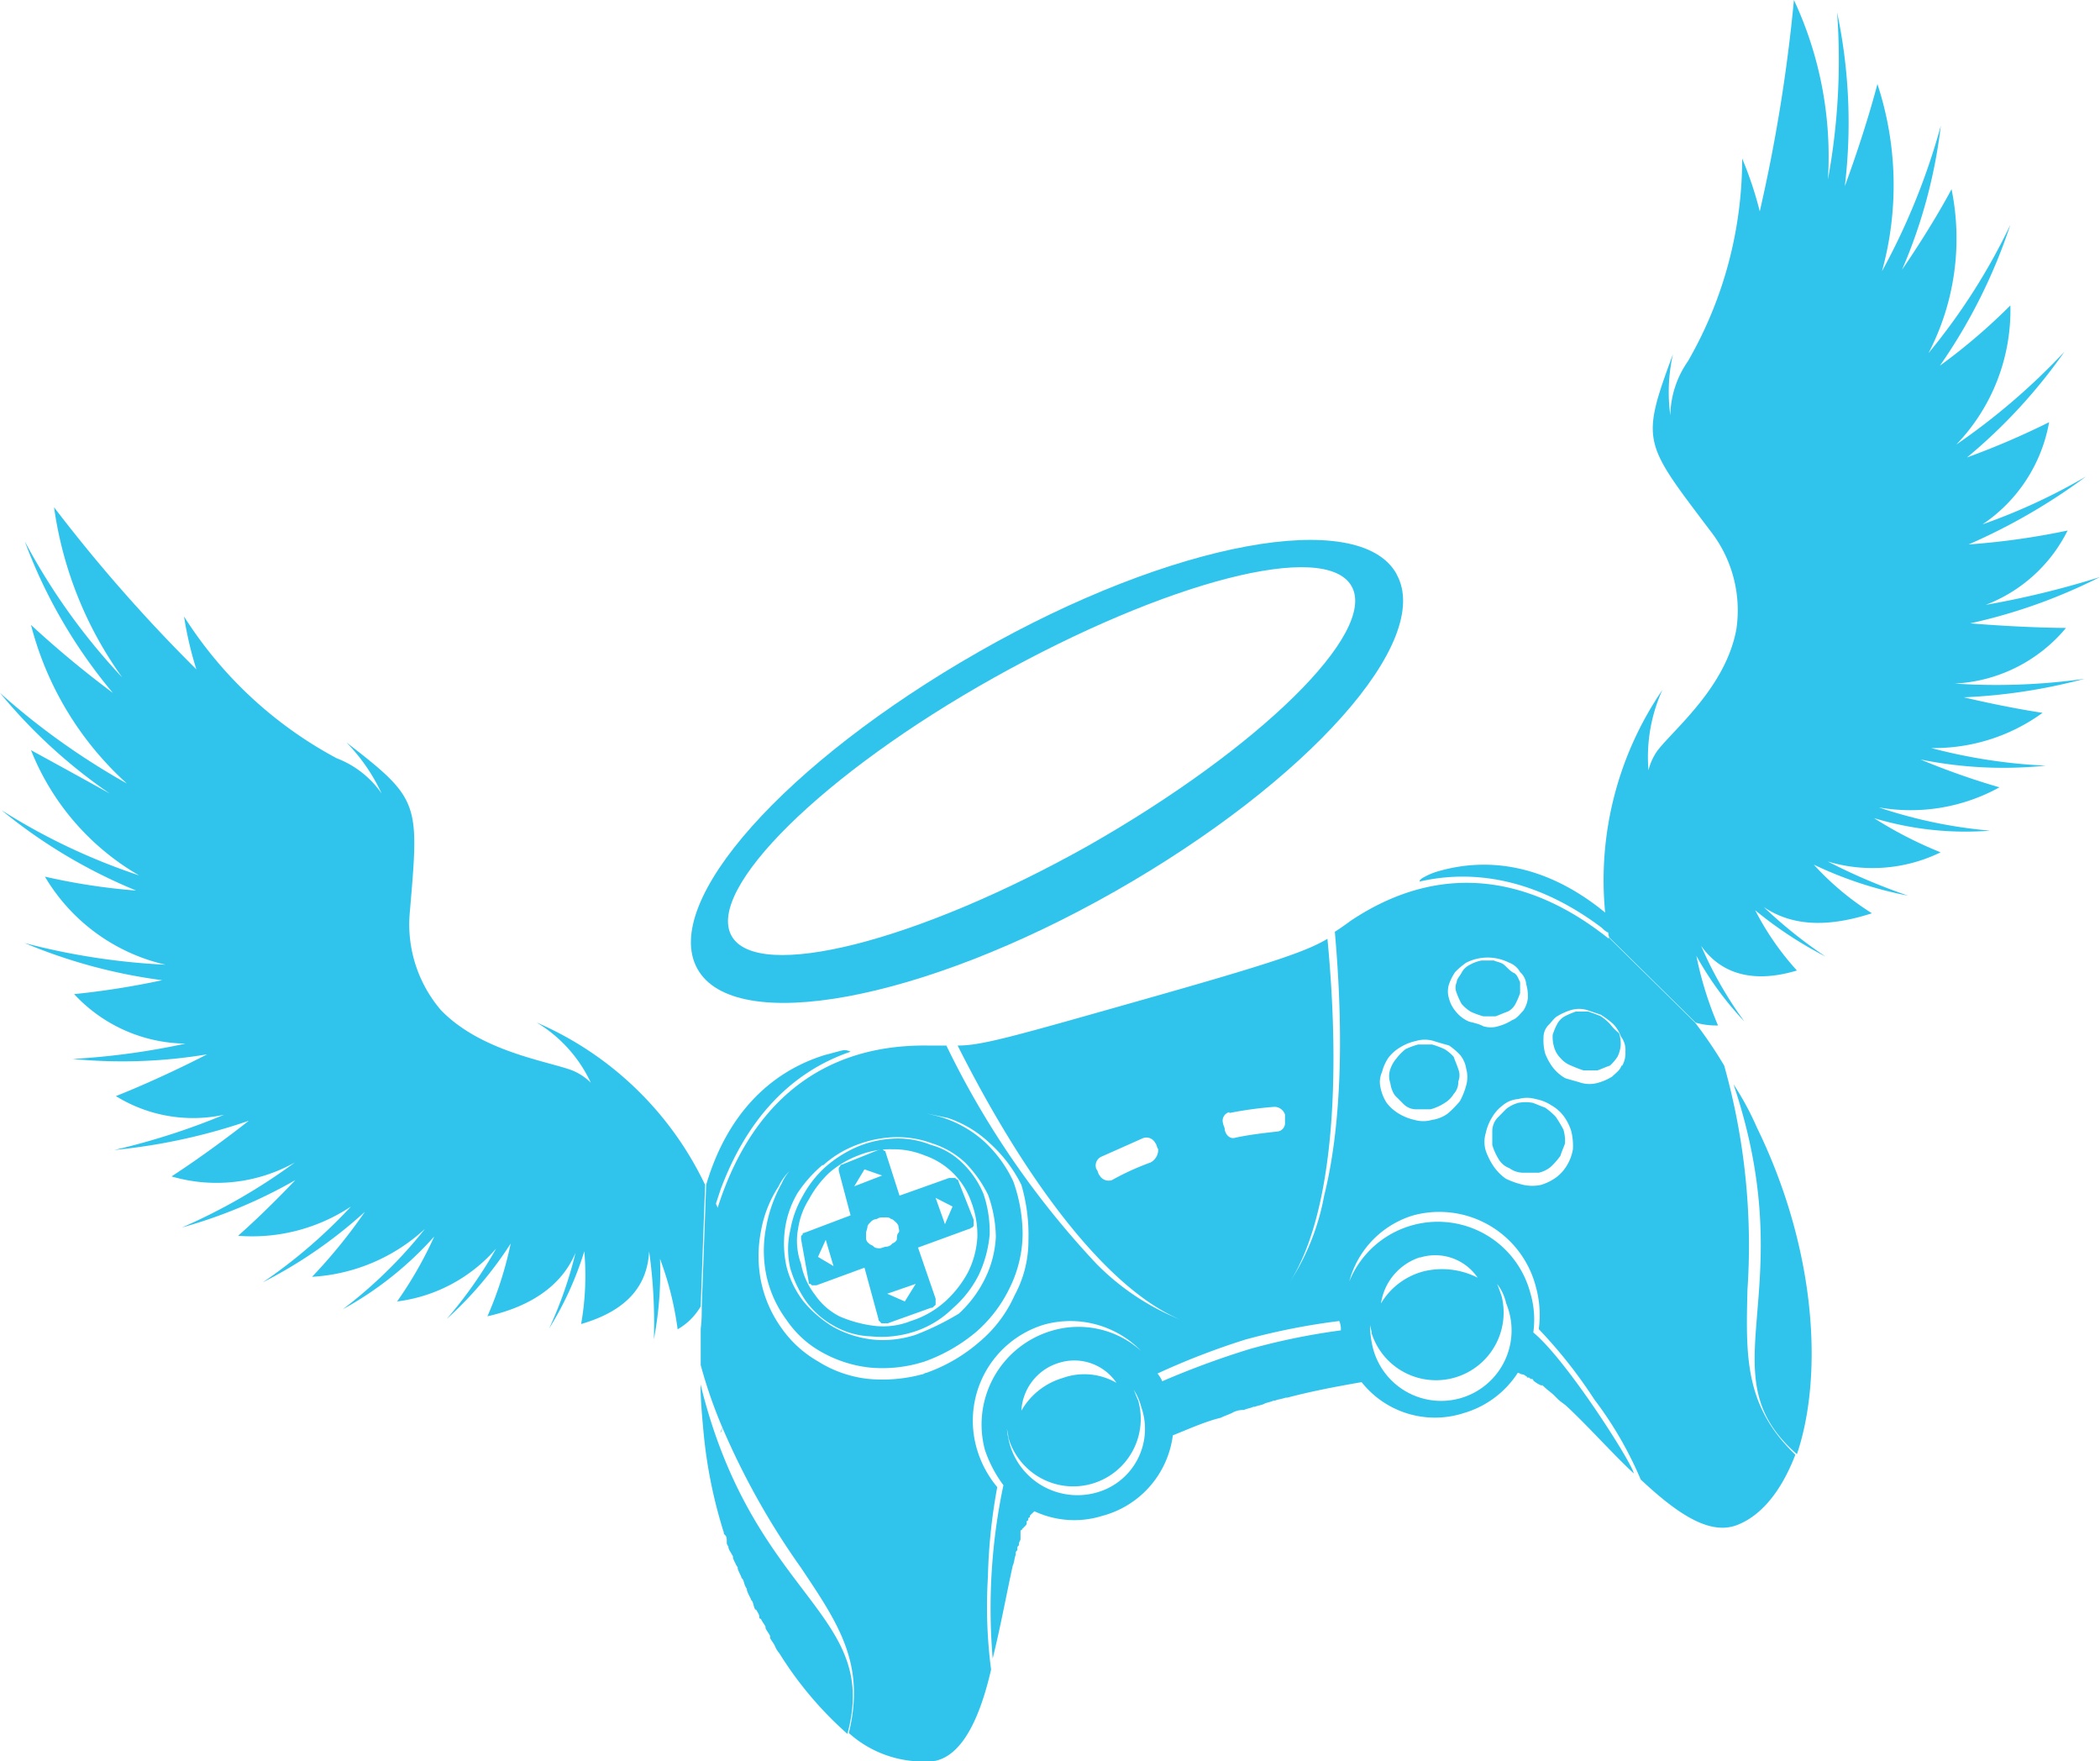 <svg xmlns="http://www.w3.org/2000/svg" viewBox="0 0 119.25 100"><defs><style>.cls-1{fill:#30c4ed;}</style></defs><g id="controller"><path class="cls-1" d="M61.82,48C52.07,53.48,43,55.76,41.54,53.13s5.18-9.22,14.93-14.67,18.79-7.81,20.28-5.18S71.48,42.5,61.82,48M79.3,32.58C77.19,28.8,66.56,30.74,55.59,37S37.5,51.2,39.6,55s12.74,1.85,23.71-4.39,18.1-14.22,16-18"/><path class="cls-1" d="M39.78,78.59c0,.88.09,1.85.18,2.82A27.29,27.29,0,0,0,41.1,87c0,.08,0,.08.09.17s.08.26.08.44a.31.31,0,0,0,.09.18c0,.17.09.26.18.43s.08.09.08.18.09.26.18.44.09.09.09.18.09.26.17.43,0,.09.09.18.09.26.18.44.08.09.08.17.09.27.18.44,0,.09.09.18.09.26.17.44a.09.09,0,0,0,.09.09c.09.17.18.26.18.44a.08.08,0,0,0,.09.08c.08.18.17.27.26.44v.09c.09.18.17.26.26.44V93c.09.17.18.26.27.44a1.52,1.52,0,0,0,.26.43,20.67,20.67,0,0,0,3.86,4.57C50,91.5,42.77,90.8,39.78,78.59Z"/><path class="cls-1" d="M98.44,61.56c4,11.94-1.67,16.42,3.6,21C103.53,78.16,103.18,71,99.76,64A16.4,16.4,0,0,0,98.44,61.56Z"/><path class="cls-1" d="M41,81c0,.17-.09.26-.09.35A.51.51,0,0,0,41,81Z"/><path class="cls-1" d="M45.93,72.8c0,.09,0,.09.09.09l.08.08h.27l2.72-1,.79,2.9c0,.08,0,.08.09.17l.08.09h.36l2.45-.88c.09,0,.09,0,.18-.09l.09-.08v-.35l-1-2.9,2.9-1.06c.09,0,.09-.08.18-.08l.08-.09v-.35l-.87-2.2a.09.09,0,0,0-.09-.09l-.09-.08h-.35l-2.81,1-.79-2.46a.09.09,0,0,0-.09-.09l-.09-.09H50l-2.2.88a.09.09,0,0,0-.09.09l-.08.09v.17L48.3,69l-2.64,1c-.08,0-.08,0-.08.09l-.09.08v.18l.44,2.46Zm8.16-4.3-.43,1-.53-1.49ZM52,72.89l-.62,1-1-.44ZM50.58,69.2c.09,0,.18.09.27.17s.17.18.17.27.09.26,0,.35-.09.26-.09.35-.08.18-.26.26a.46.46,0,0,1-.35.18c-.09,0-.27.09-.35.09s-.27,0-.35-.09-.18-.09-.27-.18a.41.41,0,0,1-.17-.26V70c0-.09.08-.26.08-.35s.09-.18.18-.27a.49.49,0,0,1,.35-.17.51.51,0,0,1,.35-.09C50.41,69.11,50.49,69.11,50.58,69.2Zm-1.49-2.81,1,.35-1.58.61Zm-2.2,4,.44,1.49-.88-.52Z"/><path class="cls-1" d="M91.42,58.13a2.87,2.87,0,0,0-.53-.44c-.18-.08-.44-.17-.7-.26h-.71a5.57,5.57,0,0,0-.61.26,1.1,1.1,0,0,0-.44.44,3.74,3.74,0,0,0-.26.62,2.1,2.1,0,0,0,.08.7,1.47,1.47,0,0,0,.36.62,1.5,1.5,0,0,0,.61.43,6.49,6.49,0,0,0,.7.27h.79c.27-.09.44-.18.71-.27a2.54,2.54,0,0,0,.44-.52,1.8,1.8,0,0,0,.17-.62,1.88,1.88,0,0,0-.09-.7A2.92,2.92,0,0,1,91.42,58.13Z"/><path class="cls-1" d="M88.34,63.4a3.66,3.66,0,0,0-.61-.52c-.27-.09-.44-.18-.7-.27a2.39,2.39,0,0,0-.8,0,1.92,1.92,0,0,0-.7.35l-.52.53a1.14,1.14,0,0,0-.27.7V65a3.24,3.24,0,0,0,.35.79,1.17,1.17,0,0,0,.62.53,1.35,1.35,0,0,0,.79.26h.88a1.65,1.65,0,0,0,.7-.35,4.22,4.22,0,0,0,.53-.61c.08-.27.17-.44.26-.7a2.34,2.34,0,0,0-.09-.79A7.9,7.9,0,0,0,88.34,63.4Z"/><path class="cls-1" d="M30.47,58.05a7.86,7.86,0,0,1,3.08,3.42,3.21,3.21,0,0,0-1.06-.7c-1.4-.53-5.18-1.06-7.46-3.43a7.48,7.48,0,0,1-1.76-5.53c.53-6.23.62-6.41-3.6-9.66a10.35,10.35,0,0,1,2,2.9,5.48,5.48,0,0,0-2.55-2A23.21,23.21,0,0,1,10.45,35a20.51,20.51,0,0,0,.7,3A89.11,89.11,0,0,1,3.07,28.8a21.67,21.67,0,0,0,3.87,9.66,35.71,35.71,0,0,1-5.53-7.72,29.12,29.12,0,0,0,5,8.6,57.64,57.64,0,0,1-4.65-3.86,18.27,18.27,0,0,0,5.44,9A40.53,40.53,0,0,1,0,39.34a30.15,30.15,0,0,0,6.23,5.71c-2.54-1.41-4.47-2.46-4.47-2.46A14.31,14.31,0,0,0,7.9,49.7,35.52,35.52,0,0,1,.09,46a30,30,0,0,0,7.64,4.56,35.6,35.6,0,0,1-5.18-.79,10.73,10.73,0,0,0,6.85,5,38.73,38.73,0,0,1-8-1.23,30.27,30.27,0,0,0,7.81,2.11,46.05,46.05,0,0,1-5,.79,8.76,8.76,0,0,0,6.32,2.81,41,41,0,0,1-6.41.87,29.21,29.21,0,0,0,7.64-.26c-2.9,1.49-5.18,2.37-5.18,2.37a8.33,8.33,0,0,0,6.14,1.06,39.42,39.42,0,0,1-6.23,2,33.44,33.44,0,0,0,7.64-1.66c-2.46,1.93-4.39,3.16-4.39,3.16a9.11,9.11,0,0,0,7-.79,32.92,32.92,0,0,1-6.41,3.69A28.12,28.12,0,0,0,16.77,67c-1.84,1.94-3.25,3.16-3.25,3.16a10.14,10.14,0,0,0,6.41-1.66,29.44,29.44,0,0,1-5,4.3,26.43,26.43,0,0,0,5.79-4,29.88,29.88,0,0,1-3,3.69,10.33,10.33,0,0,0,6.41-2.72,25.92,25.92,0,0,1-4.66,4.56,19.62,19.62,0,0,0,5.19-4.13,22.4,22.4,0,0,1-2.11,3.69,8.93,8.93,0,0,0,5.62-3,24.24,24.24,0,0,1-2.81,4A21.1,21.1,0,0,0,29,70.6a20.92,20.92,0,0,1-1.32,4.13c2.72-.61,4.3-1.93,5-3.6a23,23,0,0,1-1.5,4.3,18.67,18.67,0,0,0,2-4.39A15.83,15.83,0,0,1,33,75.17c2.72-.79,3.77-2.28,3.86-4.13a29.06,29.06,0,0,1,.27,5,20.45,20.45,0,0,0,.35-4.57,18.2,18.2,0,0,1,1,4,3.58,3.58,0,0,0,1.31-1.3l.25-6.9A18.86,18.86,0,0,0,30.47,58.05Z"/><path class="cls-1" d="M99.23,73.24A37.67,37.67,0,0,0,97.91,60.5a24.48,24.48,0,0,0-1.66-2.45h0l-4.9-4.83a.21.21,0,0,0,0,.07c-4.39-3.51-9.49-4.47-14.67-1-.35.26-.61.44-.88.61.53,6,.35,11.16-.61,15A13.4,13.4,0,0,1,73,73.15c2.46-3.42,3.25-10.71,2.38-19.85C74.2,54,72.45,54.62,65,56.73s-9.22,2.63-10.62,2.63C58.49,67.53,63.05,73.24,67,74.91a14,14,0,0,1-4.74-3.16,49.65,49.65,0,0,1-8.52-12.39H52.69c-6.41-.08-10.19,3.69-11.94,9.22,0-.08-.09-.17-.09-.26l.26-.79c1.49-4,4-6.67,7.38-7.82a.71.71,0,0,0-.44-.08c-.35.08-.62.17-1,.26-3.25,1-5.62,3.51-6.76,7.38l0,0-.25,6.9h0c0,.4,0,.83-.06,1.25v0c0,.69,0,1.38,0,2.08A27.13,27.13,0,0,0,41,81a42.82,42.82,0,0,0,4.48,8c2.11,3.16,3.69,5.44,2.72,9.39a6.32,6.32,0,0,0,4.92,1.58c1.58-.35,2.55-2.54,3.16-5.18a27.64,27.64,0,0,1-.18-5.27,31.64,31.64,0,0,1,.53-5.09,6,6,0,0,1-1.14-2.11,5.7,5.7,0,0,1,3.78-7.11,5.6,5.6,0,0,1,5.53,1.49,5.31,5.31,0,0,0-5.1-1.14,5.55,5.55,0,0,0-3.77,6.76,7.16,7.16,0,0,0,1.05,2,33.91,33.91,0,0,0-.61,9.84c.44-1.76.79-3.69,1.14-5.27.09-.18.09-.44.17-.62v-.08c0-.09,0-.09.09-.18V87.9c0-.08,0-.08.09-.17v-.09c0-.09.09-.18.09-.26v-.44a.09.09,0,0,1,.09-.09s0-.09.08-.09a.09.09,0,0,1,.09-.09c0-.08.09-.08.09-.17v-.09a.09.09,0,0,1,.09-.09v-.09a.08.08,0,0,1,.09-.08v-.09l.08-.09.18-.17a5.33,5.33,0,0,0,3.86.26,5.44,5.44,0,0,0,4-4.57c.88-.35,1.85-.79,2.73-1,.17-.09.44-.18.61-.26a1.26,1.26,0,0,1,.62-.18h.08c.18-.09.35-.09.53-.18h.09c.17-.08.35-.08.53-.17s.35-.09.52-.18h.09c.18-.08.35-.08.61-.17h.09c1.32-.35,2.72-.62,4.22-.88a5.31,5.31,0,0,0,5.79,1.76,5.48,5.48,0,0,0,3.08-2.29c.08,0,.17.09.26.09a.28.28,0,0,1,.18.09.08.08,0,0,1,.08.09h.09s.09,0,.09.08h.09a.09.09,0,0,1,.09.09,1.78,1.78,0,0,0,.43.27h.09l.09.08c.18.18.44.35.61.53l.18.18c.18.17.35.26.53.43,1.23,1.15,2.46,2.55,3.77,3.78,0-.44-3.77-6.41-5.7-8a5.31,5.31,0,0,0-.18-2.28,5.43,5.43,0,0,0-10.27-.62A5.36,5.36,0,0,1,80.26,69a5.66,5.66,0,0,1,6.94,4,6.06,6.06,0,0,1,.18,2.46,27.18,27.18,0,0,1,3.16,4A21.1,21.1,0,0,1,93.17,84C95.1,85.8,97,87.2,98.62,86.59c1.4-.53,2.54-1.94,3.33-4C99.06,79.82,99.14,77,99.23,73.24ZM65.33,66a15,15,0,0,0-2.19,1,.59.59,0,0,1-.7-.27c-.09-.09-.09-.26-.18-.35a.55.55,0,0,1,.26-.7l2.38-1.06a.56.56,0,0,1,.7.27c.09.09.09.26.17.35A.82.82,0,0,1,65.33,66Zm-18.61.18A6,6,0,0,1,48.65,65a6.58,6.58,0,0,1,2.2-.44,5.73,5.73,0,0,1,2.1.36A4.91,4.91,0,0,1,54.8,66a7,7,0,0,1,1.31,1.84,7.34,7.34,0,0,1,.44,2.37,6,6,0,0,1-.61,2.37,6.7,6.7,0,0,1-1.49,2A15.42,15.42,0,0,1,52,75.78a5.92,5.92,0,0,1-2.46.27,6,6,0,0,1-2.2-.7,6.69,6.69,0,0,1-1.67-1.41,5.4,5.4,0,0,1-1-2,6,6,0,0,1-.09-2.19,5.52,5.52,0,0,1,.7-2A7.48,7.48,0,0,1,46.72,66.13Zm11.68,4.3a6.47,6.47,0,0,1-.79,3.07,7.35,7.35,0,0,1-2,2.64,9.31,9.31,0,0,1-3,1.75c-.09,0-.17.09-.26.09a8.68,8.68,0,0,1-3,.26,6.69,6.69,0,0,1-2.9-1,6.41,6.41,0,0,1-2.1-1.93,6.93,6.93,0,0,1-1.14-2.64,7.37,7.37,0,0,1,0-2.81,6.78,6.78,0,0,1,1-2.55,3.05,3.05,0,0,1,.62-.87,2.7,2.7,0,0,0-.44.7,8,8,0,0,0-.88,2.46,6.92,6.92,0,0,0,0,2.72,6.54,6.54,0,0,0,1.14,2.55,5.82,5.82,0,0,0,2,1.84,7.14,7.14,0,0,0,2.72.88,7.77,7.77,0,0,0,3.16-.35,9.57,9.57,0,0,0,2.9-1.67,7.8,7.8,0,0,0,1.93-2.55,7.05,7.05,0,0,0,.71-3,9,9,0,0,0-.53-3,7.28,7.28,0,0,0-1.67-2.28,6.55,6.55,0,0,0-2.28-1.32c-.27-.09-.62-.17-1-.26l1.23.26A6.39,6.39,0,0,1,56.2,64.9,7.92,7.92,0,0,1,58,67.27,10.16,10.16,0,0,1,58.4,70.43Zm11.41-7.29a21.79,21.79,0,0,1,2.55-.35.64.64,0,0,1,.61.44v.44a.48.48,0,0,1-.43.52c-.79.09-1.59.18-2.38.35-.26.09-.52-.08-.61-.43,0-.18-.09-.27-.09-.36A.5.5,0,0,1,69.81,63.14ZM60.15,77.37a2.89,2.89,0,0,1,3.25,1.14,3.65,3.65,0,0,0-3.07-.27A4,4,0,0,0,58,80.09,3,3,0,0,1,60.15,77.37Zm2.11,7.37A4,4,0,0,1,57.34,82a4.79,4.79,0,0,1-.17-1c0,.17.09.44.09.61a3.83,3.83,0,1,0,7.37-2.11c-.09-.17-.17-.44-.26-.61a3.39,3.39,0,0,1,.44,1A3.75,3.75,0,0,1,62.26,84.74ZM71,76.58A48.29,48.29,0,0,0,66,78.42a1.87,1.87,0,0,0-.27-.44,41.78,41.78,0,0,1,5-1.93A37.94,37.94,0,0,1,76.05,75a1.12,1.12,0,0,1,.09.53A37.93,37.93,0,0,0,71,76.58Zm9.66-5.19a2.91,2.91,0,0,1,3.25,1.15,4.45,4.45,0,0,0-3.07-.36A4,4,0,0,0,78.42,74,3.25,3.25,0,0,1,80.61,71.39ZM77.89,75.7a3.84,3.84,0,0,0,7.38-2.11c-.09-.26-.18-.53-.26-.7A2.76,2.76,0,0,1,85.53,74a4,4,0,1,1-7.64,2.19,4.91,4.91,0,0,1-.09-1C77.8,75.35,77.89,75.52,77.89,75.7Zm5.36-14.05h0a4,4,0,0,1-.35.87,5.82,5.82,0,0,1-.7.71,2,2,0,0,1-.88.35,1.77,1.77,0,0,1-1,0,2.89,2.89,0,0,1-.88-.35,2.44,2.44,0,0,1-.7-.62,2.5,2.5,0,0,1-.35-.88,1.38,1.38,0,0,1,.09-.87,2.62,2.62,0,0,1,.35-.79,2.32,2.32,0,0,1,.7-.62,2.79,2.79,0,0,1,.88-.35,1.74,1.74,0,0,1,1,0c.27.09.62.18.88.26a3.79,3.79,0,0,1,.62.53,1.62,1.62,0,0,1,.35.79A1.75,1.75,0,0,1,83.25,61.65ZM83.42,58a1.94,1.94,0,0,1-.79-.62,1.84,1.84,0,0,1-.35-.7,1.33,1.33,0,0,1,0-.79,2.86,2.86,0,0,1,.35-.7,4.26,4.26,0,0,1,.62-.53,2.7,2.7,0,0,1,1.67-.26,2.81,2.81,0,0,1,.79.26,1.15,1.15,0,0,1,.61.53,1.05,1.05,0,0,1,.35.7,2.37,2.37,0,0,1,.09.79,1.62,1.62,0,0,1-.26.7c-.18.18-.35.44-.62.53a2.9,2.9,0,0,1-.79.35,1.43,1.43,0,0,1-.87,0C84,58.13,83.6,58.05,83.42,58ZM89,66.13a2.41,2.41,0,0,1-.61.7,2.9,2.9,0,0,1-.88.44,2.33,2.33,0,0,1-1,0,4.72,4.72,0,0,1-1-.35,2.78,2.78,0,0,1-.7-.71,3.81,3.81,0,0,1-.44-.88,1.73,1.73,0,0,1,0-1,2.79,2.79,0,0,1,.35-.88,2.32,2.32,0,0,1,.62-.7,1.5,1.5,0,0,1,.87-.35,1.78,1.78,0,0,1,1,0,2.39,2.39,0,0,1,.88.35,2.29,2.29,0,0,1,.7.61,2.8,2.8,0,0,1,.44.88,3.55,3.55,0,0,1,.09,1A2.6,2.6,0,0,1,89,66.13Zm3.08-5.63c-.09.27-.35.44-.53.62a3,3,0,0,1-.79.35,1.74,1.74,0,0,1-1,0c-.27-.09-.62-.17-.88-.26a2.36,2.36,0,0,1-.71-.62,3.23,3.23,0,0,1-.43-.79,2.9,2.9,0,0,1-.09-.88,1,1,0,0,1,.26-.7c.18-.17.35-.44.53-.53a3.24,3.24,0,0,1,.79-.35,1.64,1.64,0,0,1,.88,0l.79.27a5.31,5.31,0,0,1,.7.52,1.9,1.9,0,0,1,.44.71,1.25,1.25,0,0,1,.26.87A1.43,1.43,0,0,1,92.12,60.5Z"/><path class="cls-1" d="M111,38.81a8.79,8.79,0,0,0,6.32-3.16s-2.28,0-5.44-.26a31,31,0,0,0,7.37-2.63,50.67,50.67,0,0,1-6.49,1.58h0a8.62,8.62,0,0,0,4.65-4.22,41.7,41.7,0,0,1-5.62.79,34,34,0,0,0,6.67-3.86,34,34,0,0,1-5.88,2.72,8.85,8.85,0,0,0,3.78-5.8,44.89,44.89,0,0,1-4.66,2,30.58,30.58,0,0,0,5.53-6,37.68,37.68,0,0,1-6.14,5.27,11,11,0,0,0,3.07-7.9,33.54,33.54,0,0,1-4,3.42,31,31,0,0,0,4-8,35.19,35.19,0,0,1-4.65,7.29,14.08,14.08,0,0,0,1.31-9.31s-1,1.93-2.81,4.57a29.16,29.16,0,0,0,2.2-8.17,38.27,38.27,0,0,1-3.34,8.26,18.37,18.37,0,0,0-.26-10.63s-.62,2.46-1.85,5.8A30.31,30.31,0,0,0,104.32.7a37.45,37.45,0,0,1-.52,9.49A21,21,0,0,0,101.87,0a92.46,92.46,0,0,1-1.94,12,20.83,20.83,0,0,0-1-3,23,23,0,0,1-3.08,11.51,5.52,5.52,0,0,0-1,3.07A9.8,9.8,0,0,1,95,20.11c-1.85,5-1.67,5,2.1,10a7.32,7.32,0,0,1,1.5,5.62C98,39,95.1,41.36,94.14,42.59a3.25,3.25,0,0,0-.53,1.14,9.22,9.22,0,0,1,.79-4.56,19.13,19.13,0,0,0-3.25,12.64c-3-2.46-6.23-3.25-9.39-2.37a3.84,3.84,0,0,0-.88.35c-.18.09-.27.18-.27.26,3.43-.79,7,.09,10.37,2.64a1.05,1.05,0,0,0,.35.26.67.67,0,0,0,.06.28l4.9,4.83a4.24,4.24,0,0,0,1.27.16,20.15,20.15,0,0,1-1.23-3.95A18.39,18.39,0,0,0,99.06,58a22.1,22.1,0,0,1-2.46-4.3c1.05,1.49,2.81,2.19,5.44,1.4a15.82,15.82,0,0,1-2.37-3.42,22.49,22.49,0,0,0,4,2.63,26.35,26.35,0,0,1-3.51-2.81c1.49,1,3.42,1.23,6.14.35A15.73,15.73,0,0,1,103,49.09a22.11,22.11,0,0,0,5.35,1.76,34.08,34.08,0,0,1-4.56-1.94,8.82,8.82,0,0,0,6.41-.52,23.12,23.12,0,0,1-3.78-1.94,18,18,0,0,0,6.59.71,27.07,27.07,0,0,1-6.32-1.32,10.44,10.44,0,0,0,6.85-1.14,42.06,42.06,0,0,1-4.48-1.58,23.67,23.67,0,0,0,7.11.35,31,31,0,0,1-6.5-1,10.49,10.49,0,0,0,6.32-2s-1.84-.26-4.47-.88a31.88,31.88,0,0,0,6.85-1.05A36.07,36.07,0,0,1,111,38.81Z"/><path class="cls-1" d="M85.62,57.43a1,1,0,0,0,.44-.44,4.12,4.12,0,0,0,.26-.61v-.62c-.09-.17-.17-.44-.35-.52s-.35-.27-.53-.44-.43-.18-.61-.27h-.7a2.3,2.3,0,0,0-.71.27,1,1,0,0,0-.43.44c-.09.17-.27.35-.27.52a.75.75,0,0,0,0,.62A4,4,0,0,0,83,57a2.25,2.25,0,0,0,.52.44,4.7,4.7,0,0,0,.71.26h.7C85.18,57.61,85.36,57.52,85.62,57.43Z"/><path class="cls-1" d="M45.75,73.85a4.81,4.81,0,0,0,1.58,1.41,4.55,4.55,0,0,0,2.11.61,6.08,6.08,0,0,0,2.46-.26,5.51,5.51,0,0,0,2.19-1.32,6.21,6.21,0,0,0,1.5-1.93,6.82,6.82,0,0,0,.61-2.28,6.7,6.7,0,0,0-.35-2.29A5.18,5.18,0,0,0,54.62,66a4,4,0,0,0-1.76-1,5,5,0,0,0-2-.36,6.08,6.08,0,0,0-2.11.44,6.8,6.8,0,0,0-1.85,1.15,6.13,6.13,0,0,0-1.31,1.66,5.87,5.87,0,0,0-.71,1.94,4.76,4.76,0,0,0,0,2.19A6.58,6.58,0,0,0,45.75,73.85Zm-.44-4a4.23,4.23,0,0,1,.62-1.75,6,6,0,0,1,1.14-1.5,5.45,5.45,0,0,1,1.67-1,4.77,4.77,0,0,1,1.93-.35,4.62,4.62,0,0,1,1.84.35,4.27,4.27,0,0,1,2.64,2.63,5.24,5.24,0,0,1,.35,2,5.13,5.13,0,0,1-.53,2,6.18,6.18,0,0,1-1.31,1.67A5.27,5.27,0,0,1,51.72,75a4.25,4.25,0,0,1-2.1.27,7.22,7.22,0,0,1-1.94-.53,3.73,3.73,0,0,1-1.4-1.23,4.06,4.06,0,0,1-.79-1.75A3.8,3.8,0,0,1,45.31,69.81Z"/><path class="cls-1" d="M82.55,60a2.29,2.29,0,0,0-.53-.44,5,5,0,0,0-.7-.26h-.79a4.7,4.7,0,0,0-.71.26,2.87,2.87,0,0,0-.52.53,1.81,1.81,0,0,0-.35.61,1.19,1.19,0,0,0,0,.79,1.62,1.62,0,0,0,.26.7l.53.53a1,1,0,0,0,.7.26h.79a2.74,2.74,0,0,0,.79-.35,1.54,1.54,0,0,0,.53-.52,1,1,0,0,0,.26-.71.93.93,0,0,0,0-.7C82.72,60.42,82.63,60.24,82.55,60Z"/></g></svg>